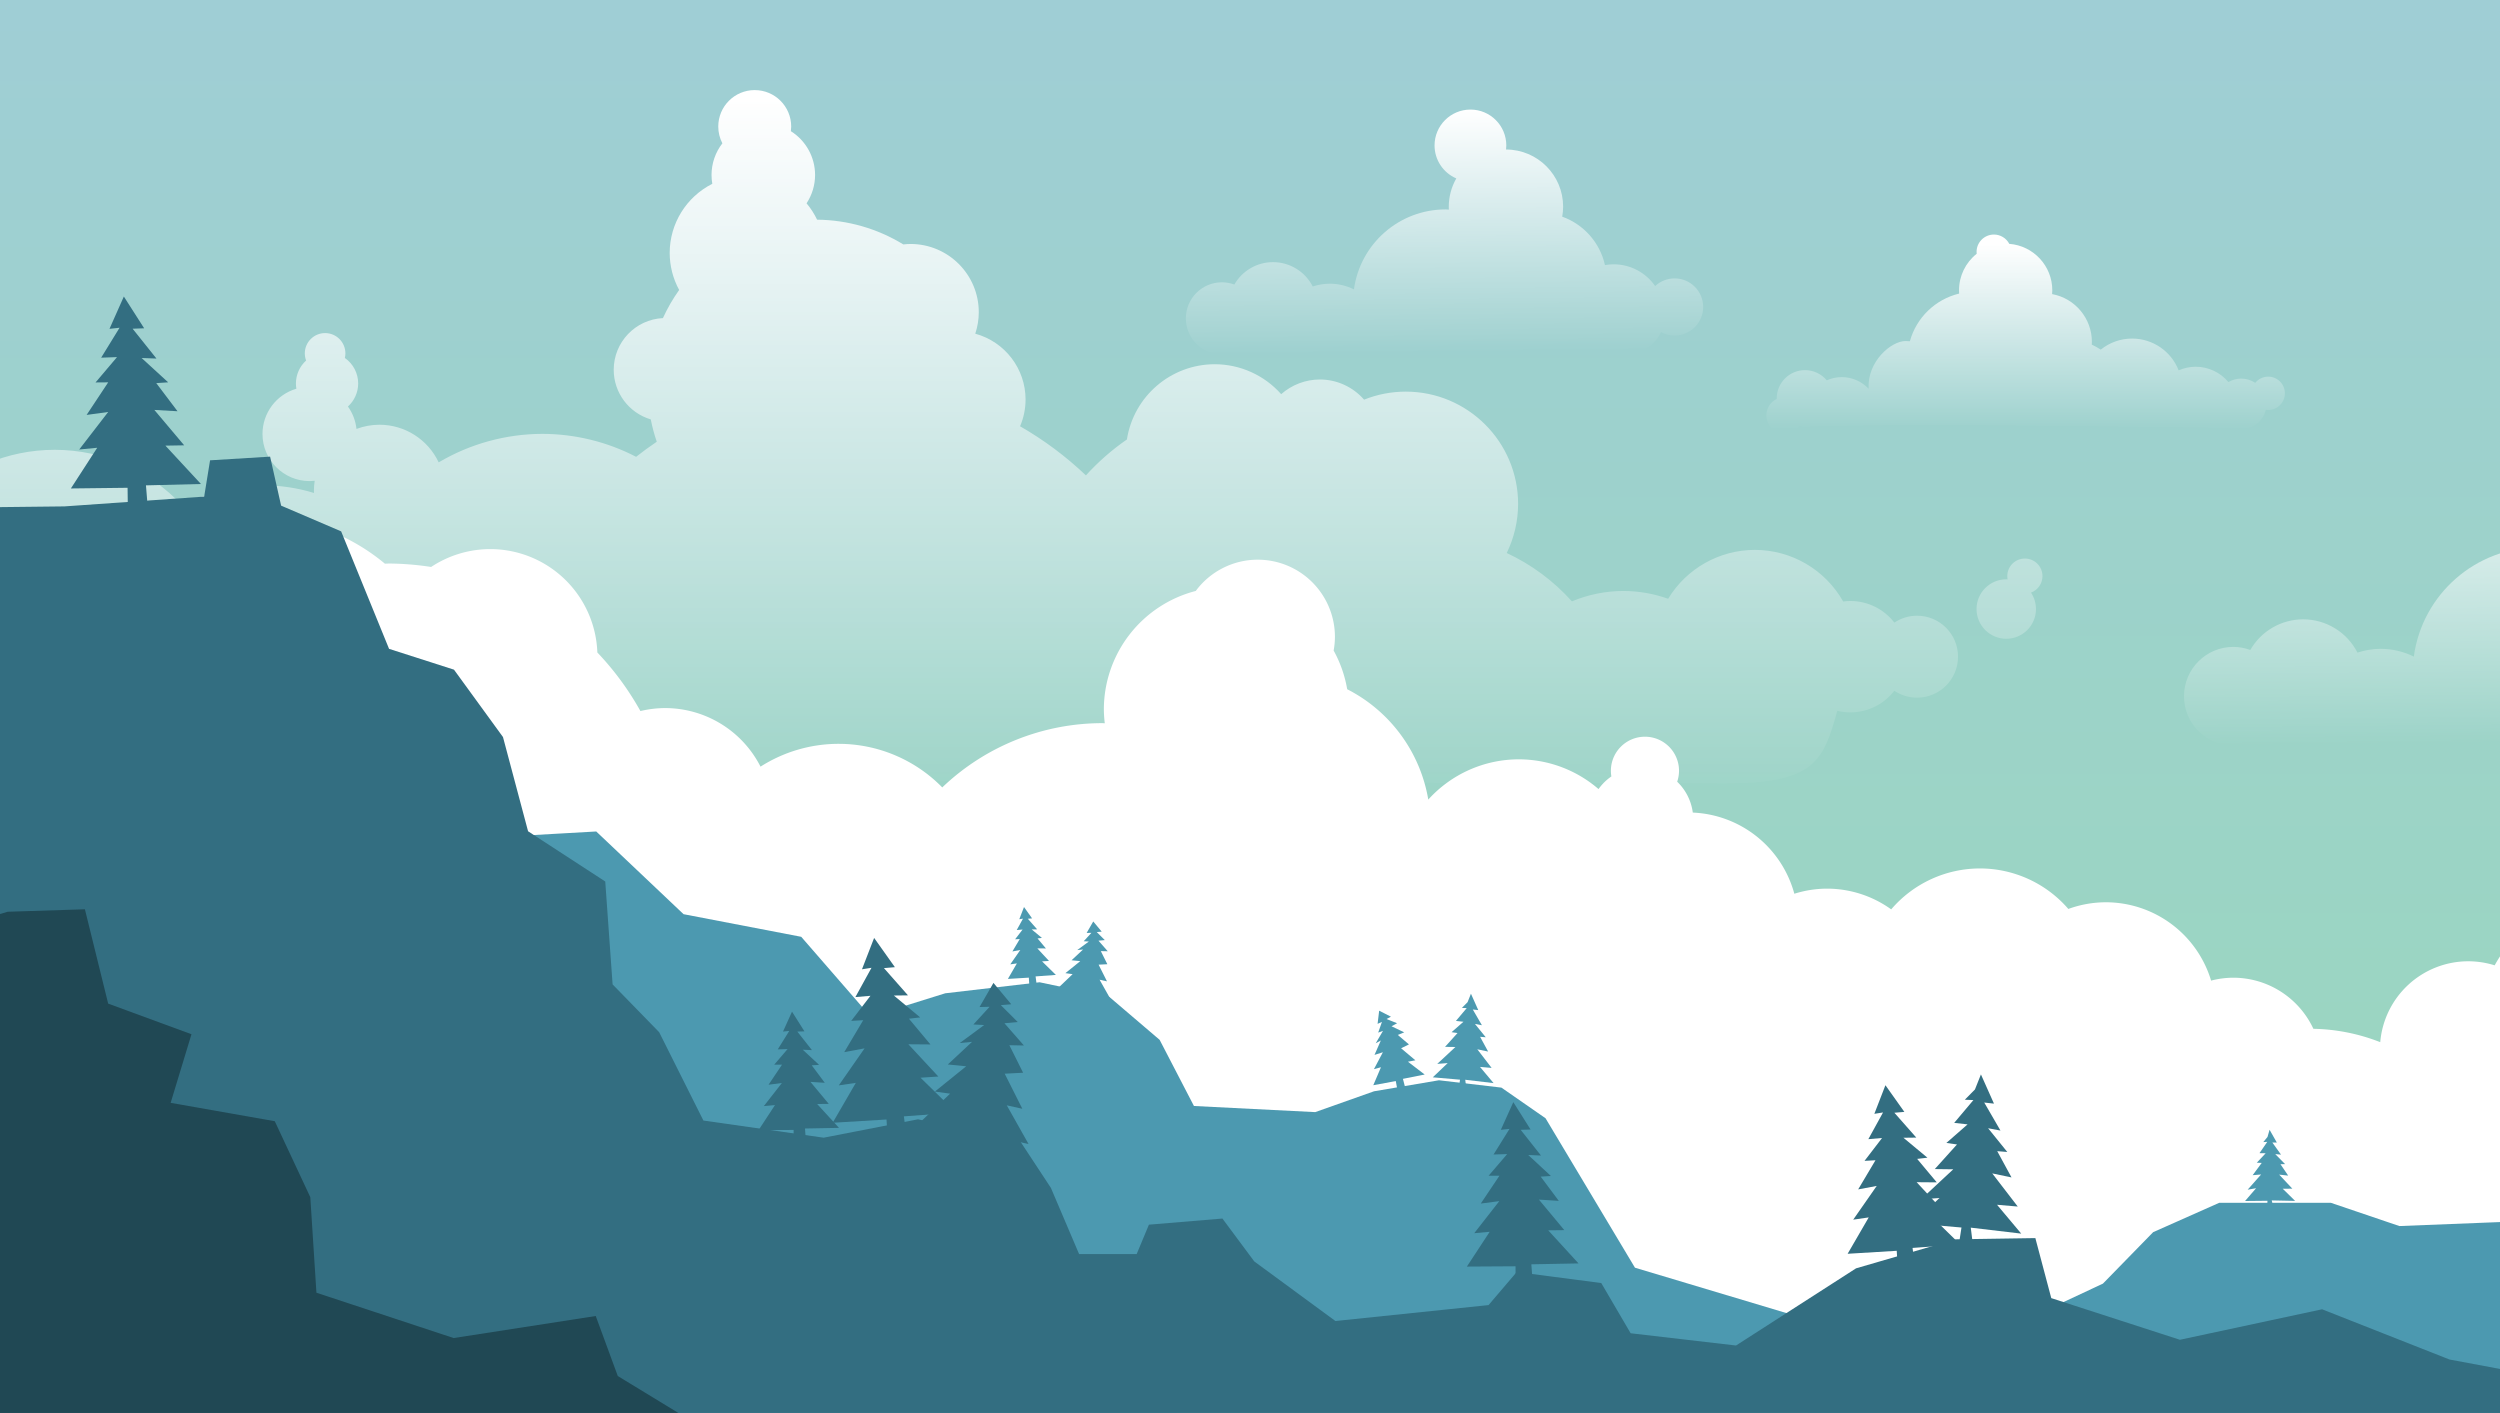 <?xml version="1.0" encoding="UTF-8" standalone="no"?>
<!-- Created with Inkscape (http://www.inkscape.org/) -->

<svg
   xmlns:dc="http://purl.org/dc/elements/1.1/"
   xmlns:cc="http://creativecommons.org/ns#"
   xmlns:rdf="http://www.w3.org/1999/02/22-rdf-syntax-ns#"
   xmlns:svg="http://www.w3.org/2000/svg"
   xmlns="http://www.w3.org/2000/svg"
   xmlns:xlink="http://www.w3.org/1999/xlink"
   xmlns:sodipodi="http://sodipodi.sourceforge.net/DTD/sodipodi-0.dtd"
   xmlns:inkscape="http://www.inkscape.org/namespaces/inkscape"
   width="545.432mm"
   height="308.263mm"
   viewBox="0 0 545.432 308.263"
   version="1.1"
   id="svg8"
   inkscape:version="0.92+devel (unknown)"
   sodipodi:docname="sky.svg"
   inkscape:export-filename="/home/tom/Pictures/sky.svg.png"
   inkscape:export-xdpi="90"
   inkscape:export-ydpi="90">
  <rect x="0" y="0" width="545.432" height="308.263" fill="#333333" stroke="none"/>
  <defs
     id="defs2">
    <linearGradient
       inkscape:collect="always"
       id="linearGradient998">
      <stop
         style="stop-color:#a0ccda;stop-opacity:1;"
         offset="0"
         id="stop994" />
      <stop
         style="stop-color:#98dab6;stop-opacity:1"
         offset="1"
         id="stop996" />
    </linearGradient>
    <linearGradient
       inkscape:collect="always"
       id="linearGradient839">
      <stop
         style="stop-color:#ffffff;stop-opacity:1;"
         offset="0"
         id="stop835" />
      <stop
         style="stop-color:#ffffff;stop-opacity:0;"
         offset="1"
         id="stop837" />
    </linearGradient>
    <linearGradient
       inkscape:collect="always"
       id="linearGradient864">
      <stop
         style="stop-color:#ff6600;stop-opacity:1;"
         offset="0"
         id="stop860" />
      <stop
         style="stop-color:#ff6600;stop-opacity:0;"
         offset="1"
         id="stop862" />
    </linearGradient>
    <linearGradient
       inkscape:collect="always"
       id="linearGradient856">
      <stop
         style="stop-color:#a0ccda;stop-opacity:1;"
         offset="0"
         id="stop852" />
      <stop
         style="stop-color:#a0ccda;stop-opacity:0;"
         offset="1"
         id="stop854" />
    </linearGradient>
    <linearGradient
       inkscape:collect="always"
       xlink:href="#linearGradient856"
       id="linearGradient858"
       x1="499.3"
       y1="272.573"
       x2="499.3"
       y2="442.279"
       gradientUnits="userSpaceOnUse" />
    <linearGradient
       inkscape:collect="always"
       xlink:href="#linearGradient864"
       id="linearGradient866"
       x1="256.658"
       y1="353.868"
       x2="683.586"
       y2="353.868"
       gradientUnits="userSpaceOnUse" />
    <linearGradient
       inkscape:collect="always"
       xlink:href="#linearGradient839"
       id="linearGradient841"
       x1="119.883"
       y1="70.386"
       x2="120.388"
       y2="123.354"
       gradientUnits="userSpaceOnUse"
       gradientTransform="translate(170.938,6.287)" />
    <linearGradient
       gradientTransform="matrix(3.78,0,0,3.78,-218.273,-265.849)"
       inkscape:collect="always"
       xlink:href="#linearGradient839"
       id="linearGradient841-3"
       x1="119.883"
       y1="70.386"
       x2="120.388"
       y2="123.354"
       gradientUnits="userSpaceOnUse" />
    <linearGradient
       inkscape:collect="always"
       xlink:href="#linearGradient839"
       id="linearGradient923"
       gradientUnits="userSpaceOnUse"
       x1="201.574"
       y1="29.282"
       x2="201.574"
       y2="54.932"
       gradientTransform="matrix(1.579,0,0,1.579,90.066,59.73)" />
    <linearGradient
       inkscape:collect="always"
       xlink:href="#linearGradient839"
       id="linearGradient841-36"
       x1="119.883"
       y1="70.386"
       x2="120.388"
       y2="123.354"
       gradientUnits="userSpaceOnUse"
       gradientTransform="matrix(3.78,0,0,3.78,-218.272,-265.849)" />
    <linearGradient
       inkscape:collect="always"
       xlink:href="#linearGradient839"
       id="linearGradient939"
       gradientUnits="userSpaceOnUse"
       gradientTransform="matrix(0.265,0,0,0.265,70.212,23.177)"
       x1="119.883"
       y1="191.815"
       x2="119.883"
       y2="773.354" />
    <linearGradient
       inkscape:collect="always"
       xlink:href="#linearGradient998"
       id="linearGradient1000"
       x1="349.463"
       y1="-5.167"
       x2="349.463"
       y2="446.964"
       gradientUnits="userSpaceOnUse"
       gradientTransform="matrix(1,0,0,0.937,0,-0.388)" />
    <linearGradient
       inkscape:collect="always"
       xlink:href="#linearGradient839"
       id="linearGradient1045"
       gradientUnits="userSpaceOnUse"
       gradientTransform="matrix(1.367,0,0,1.367,367.483,46.15)"
       x1="119.883"
       y1="70.386"
       x2="120.388"
       y2="123.354" />
  </defs>
  <sodipodi:namedview
     id="base"
     pagecolor="#ffffff"
     bordercolor="#666666"
     borderopacity="1.0"
     inkscape:pageopacity="0.0"
     inkscape:pageshadow="2"
     inkscape:zoom="0.35"
     inkscape:cx="1255.2464"
     inkscape:cy="543.73522"
     inkscape:document-units="mm"
     inkscape:current-layer="layer1"
     inkscape:document-rotation="0"
     showgrid="false"
     inkscape:snap-global="false" />
  <g
     inkscape:groupmode="layer"
     id="layer2"
     inkscape:label="Layer 2"
     transform="translate(29.986,-52.767)"
     sodipodi:insensitive="true">
    <rect
       style="vector-effect:none;fill:url(#linearGradient1000);fill-opacity:1;stroke:none;stroke-width:0.653"
       id="rect30"
       width="922.639"
       height="424.11"
       x="-65.137"
       y="-6.204" />
  </g>
  <g
     inkscape:label="Layer 1"
     inkscape:groupmode="layer"
     id="layer1"
     transform="translate(29.986,-52.767)">
    <path
       style="font-variation-settings:normal;opacity:1;vector-effect:none;fill:#ffffff;fill-opacity:1;stroke:#ffffff;stroke-width:0.355;stroke-linecap:butt;stroke-linejoin:miter;stroke-miterlimit:4;stroke-dasharray:none;stroke-dashoffset:0;stroke-opacity:0"
       d="M 96.6,624.418 A 167.612,167.612 0 0 0 -71.012,792.031 167.612,167.612 0 0 0 -30.213,901.32 237.471,237.471 0 0 0 207.23,1138.016 237.471,237.471 0 0 0 437.217,958.5 a 88.266,88.266 0 0 0 23.008,-3.873 119.518,119.518 0 0 0 117.043,95.922 119.518,119.518 0 0 0 35.816,-5.633 191.1,191.1 0 0 0 181.406,131.766 191.1,191.1 0 0 0 3.172,-0.111 318.28,318.28 0 0 0 -0.053,1.057 318.28,318.28 0 0 0 318.281,318.279 318.28,318.28 0 0 0 287.141,-181.887 205.37,205.37 0 0 0 131.547,47.721 205.37,205.37 0 0 0 136.586,-52.338 157.988,157.988 0 0 0 117.41,52.559 157.988,157.988 0 0 0 107.436,-42.338 183.191,183.191 0 0 0 105.228,33.358 183.191,183.191 0 0 0 183.191,-183.191 183.191,183.191 0 0 0 -49.152,-124.641 76.7,76.7 0 0 0 25.355,-56.861 76.7,76.7 0 0 0 -76.699,-76.699 76.7,76.7 0 0 0 -62.092,31.799 96.304,96.304 0 0 0 -81.141,50.486 72.78,72.78 0 0 0 -21.748,-3.34 72.78,72.78 0 0 0 -72.471,66.603 157.988,157.988 0 0 0 -55.039,-11.008 72.78,72.78 0 0 0 -65.891,-42.068 72.78,72.78 0 0 0 -18.32,2.395 90.601,90.601 0 0 0 -86.68,-64.502 90.601,90.601 0 0 0 -30.852,5.5 96.304,96.304 0 0 0 -72.719,-33.346 96.304,96.304 0 0 0 -73.127,33.693 90.601,90.601 0 0 0 -52.793,-17.068 90.601,90.601 0 0 0 -26.951,4.203 90.601,90.601 0 0 0 -83.596,-66.822 43.018,43.018 0 0 0 -12.85,-25.418 28.048,28.048 0 0 0 1.512,-8.996 28.048,28.048 0 0 0 -28.049,-28.049 28.048,28.048 0 0 0 -28.049,28.049 28.048,28.048 0 0 0 0.395,4.656 43.018,43.018 0 0 0 -10.57,10.404 100.581,100.581 0 0 0 -65.695,-24.49 100.581,100.581 0 0 0 -74.465,33.141 125.572,125.572 0 0 0 -66.768,-90.857 100.873,100.873 0 0 0 -11.15,-31.838 63.573,63.573 0 0 0 1.059,-11.248 63.573,63.573 0 0 0 -63.572,-63.572 63.573,63.573 0 0 0 -51.006,25.752 100.873,100.873 0 0 0 -75.664,97.596 100.873,100.873 0 0 0 0.764,11.334 191.1,191.1 0 0 0 -1.916,-0.096 191.1,191.1 0 0 0 -131.883,52.91 119.518,119.518 0 0 0 -85.34,-35.879 119.518,119.518 0 0 0 -64.279,18.777 88.266,88.266 0 0 0 -78.658,-48.219 88.266,88.266 0 0 0 -20.225,2.457 237.471,237.471 0 0 0 -35.465,-48.227 88.266,88.266 0 0 0 -88.154,-85.111 88.266,88.266 0 0 0 -48.693,14.709 237.471,237.471 0 0 0 -34.562,-2.826 237.471,237.471 0 0 0 -3.492,0.123 167.612,167.612 0 0 0 -107.139,-38.777 z"
       transform="scale(0.265)"
       id="path941"
       inkscape:connector-curvature="0" />
    <path
       style="fill:#4c99b0;fill-opacity:1;fill-rule:evenodd;stroke:none;stroke-width:0.115px;stroke-linecap:butt;stroke-linejoin:miter;stroke-opacity:1"
       d="m 196.204,267.732 -0.253,-1.938 4.428,-0.327 -3.016,-2.953 1.512,-0.1 -2.544,-2.737 1.873,0.016 -1.824,-2.184 0.956,-0.111 -2.235,-1.857 1.198,-0.014 -2.04,-2.312 0.929,-0.079 -1.762,-2.482 -1.031,2.662 0.808,-0.127 -1.367,2.486 1.278,-0.109 -1.632,2.128 1.019,-0.058 -1.611,2.711 1.727,-0.323 -2.189,3.141 1.444,-0.211 -1.963,3.385 4.568,-0.277 0.113,1.833 z"
       id="path1029"
       inkscape:connector-curvature="0"
       sodipodi:nodetypes="cccccccccccccccccccccccccccc" />
    <path
       style="font-variation-settings:normal;opacity:1;vector-effect:none;fill:url(#linearGradient939);fill-opacity:1;stroke:#ffffff;stroke-width:0.094;stroke-linecap:butt;stroke-linejoin:miter;stroke-miterlimit:4;stroke-dasharray:none;stroke-dashoffset:0;stroke-opacity:0"
       d="m 134.675,72.42 c -4.393,2.64e-4 -7.955,3.562 -7.955,7.955 8e-4,1.275 0.308,2.531 0.896,3.662 -1.529,1.974 -2.361,4.399 -2.366,6.895 2.6e-4,0.65 0.057,1.299 0.169,1.94 -5.699,2.874 -9.295,8.712 -9.296,15.095 0.006,2.819 0.716,5.592 2.067,8.066 -1.376,1.926 -2.562,3.982 -3.542,6.137 -6.012,0.297 -10.735,5.257 -10.738,11.276 0.003,5 3.292,9.403 8.086,10.824 0.323,1.653 0.759,3.281 1.306,4.874 -1.542,1.039 -3.044,2.135 -4.504,3.287 -6.32,-3.274 -13.331,-4.99 -20.449,-5.004 -7.961,0.019 -15.773,2.166 -22.625,6.219 -2.356,-5.007 -7.388,-8.205 -12.922,-8.211 -1.713,0.002 -3.411,0.313 -5.014,0.916 -0.189,-1.763 -0.831,-3.448 -1.863,-4.89 1.42,-1.285 2.232,-3.11 2.235,-5.026 -0.001,-2.219 -1.087,-4.298 -2.907,-5.567 0.078,-0.328 0.118,-0.664 0.119,-1 1.1e-5,-2.446 -1.983,-4.429 -4.429,-4.429 -2.446,-1e-5 -4.429,1.983 -4.429,4.429 6.88e-4,0.531 0.097,1.057 0.284,1.554 -1.412,1.285 -2.218,3.105 -2.221,5.014 1.75e-4,0.383 0.033,0.764 0.097,1.142 -4.379,1.285 -7.389,5.301 -7.392,9.865 2.9e-5,5.682 4.606,10.288 10.288,10.288 0.369,-0.004 0.737,-0.028 1.103,-0.071 -0.107,0.687 -0.164,1.381 -0.169,2.076 0.003,0.196 0.01,0.392 0.021,0.587 -3.601,-1.104 -7.346,-1.666 -11.112,-1.668 -6.154,0.008 -12.215,1.511 -17.659,4.382 -7.173,-7.725 -17.235,-12.12 -27.777,-12.133 -20.967,1e-4 -37.964,16.997 -37.964,37.965 1e-4,20.967 16.997,37.964 37.964,37.964 6.154,-0.008 11.505,-4.424 17.659,-4.382 39.072,0.267 277.329,1.231 346.997,1.231 19.218,0 21.205,-4.851 24.226,-15.837 0.466,0.115 0.938,0.202 1.414,0.261 0.476,0.059 0.955,0.09 1.435,0.092 3.756,-0.006 7.298,-1.747 9.596,-4.718 1.467,0.98 3.192,1.503 4.956,1.505 4.939,1.7e-4 8.943,-4.003 8.943,-8.942 -1e-4,-4.939 -4.004,-8.942 -8.943,-8.942 -1.761,0.002 -3.483,0.524 -4.949,1.501 -2.3,-2.971 -5.846,-4.712 -9.604,-4.714 -0.521,0.005 -1.041,0.043 -1.558,0.115 -3.927,-6.951 -11.288,-11.254 -19.272,-11.265 -7.736,0.011 -14.907,4.054 -18.921,10.667 -3.13,-1.115 -6.426,-1.691 -9.748,-1.703 -3.861,0.009 -7.683,0.78 -11.246,2.268 -3.978,-4.442 -8.816,-8.031 -14.221,-10.549 1.624,-3.328 2.473,-6.982 2.484,-10.685 3e-5,-13.545 -10.98,-24.525 -24.525,-24.525 -3.111,0.003 -6.193,0.599 -9.082,1.754 -2.428,-2.789 -5.942,-4.394 -9.64,-4.4 -3.11,0.006 -6.112,1.143 -8.445,3.2 -3.679,-4.145 -8.953,-6.521 -14.495,-6.53 -9.556,0.012 -17.684,6.973 -19.164,16.415 -3.273,2.26 -6.274,4.89 -8.943,7.838 -4.341,-4.136 -9.164,-7.734 -14.365,-10.716 0.79,-1.848 1.198,-3.838 1.199,-5.848 -0.008,-6.71 -4.501,-12.586 -10.974,-14.352 0.504,-1.509 0.763,-3.089 0.767,-4.68 -1.6e-4,-8.225 -6.668,-14.894 -14.894,-14.894 -0.525,0.006 -1.048,0.039 -1.569,0.1 -5.667,-3.471 -12.17,-5.337 -18.815,-5.4 -0.612,-1.282 -1.382,-2.482 -2.294,-3.571 1.209,-1.839 1.855,-3.99 1.858,-6.191 -0.005,-3.878 -2,-7.483 -5.284,-9.547 0.045,-0.335 0.069,-0.672 0.072,-1.01 1e-5,-4.393 -3.562,-7.955 -7.955,-7.955 z M 411.788,174.624 c -2.121,4e-5 -3.84,1.719 -3.84,3.84 0,0.238 0.024,0.476 0.069,0.711 -0.097,-0.007 -0.195,-0.012 -0.292,-0.015 -3.582,3e-5 -6.485,2.904 -6.485,6.485 3e-5,3.582 2.904,6.485 6.485,6.485 3.582,-3e-5 6.485,-2.904 6.485,-6.485 -0.003,-1.276 -0.379,-2.523 -1.086,-3.585 1.504,-0.558 2.502,-1.993 2.503,-3.597 2.7e-4,-2.121 -1.719,-3.84 -3.84,-3.84 z"
       id="path846"
       inkscape:connector-curvature="0"
       sodipodi:nodetypes="cccccccccccccccccccccccccccccccccccsscsccccccccccccccccccccccccccccccccccccccccccccc" />
    <path
       style="vector-effect:none;fill:url(#linearGradient841);fill-opacity:1;stroke:#ffffff;stroke-width:0.094;stroke-opacity:0"
       d="m 290.821,76.673 c -4.323,-1.06e-4 -7.828,3.504 -7.827,7.827 8e-4,3.131 1.867,5.96 4.744,7.193 -1.074,1.88 -1.64,4.006 -1.643,6.171 0.002,0.21 0.01,0.421 0.023,0.63 -0.246,-0.017 -0.491,-0.029 -0.737,-0.037 -10.08,0.012 -18.605,7.459 -19.972,17.445 -1.641,-0.81 -3.445,-1.234 -5.275,-1.239 -1.263,0.005 -2.517,0.21 -3.716,0.606 -1.662,-3.26 -5.012,-5.312 -8.671,-5.312 -3.483,0.003 -6.698,1.867 -8.432,4.887 -0.866,-0.32 -1.781,-0.486 -2.704,-0.489 -4.349,-8e-5 -7.875,3.525 -7.874,7.874 -8e-5,4.349 3.525,7.875 7.874,7.874 7.531,-0.068 66.12,0.008 87.225,-0.037 4.588,-0.01 7.195,-2.032 8.578,-4.84 0.907,0.489 1.922,0.745 2.953,0.746 3.443,4e-5 6.233,-2.791 6.233,-6.233 5e-5,-3.443 -2.791,-6.233 -6.233,-6.233 -1.575,0.002 -3.091,0.6 -4.243,1.674 -2.054,-2.968 -5.433,-4.741 -9.042,-4.746 -0.64,5.3e-4 -1.278,0.057 -1.908,0.168 -1.092,-4.888 -4.613,-8.874 -9.328,-10.563 0.131,-0.718 0.199,-1.447 0.203,-2.177 -5.3e-4,-6.882 -5.573,-12.464 -12.455,-12.476 0.035,-0.295 0.053,-0.591 0.055,-0.888 1e-4,-4.323 -3.504,-7.827 -7.827,-7.827 z"
       id="path10"
       inkscape:connector-curvature="0"
       sodipodi:nodetypes="ccccccccccccccscccccccccccc" />
    <path
       style="font-variation-settings:normal;opacity:1;vector-effect:none;fill:url(#linearGradient923);fill-opacity:1;stroke:#ffffff;stroke-width:0.148;stroke-linecap:butt;stroke-linejoin:miter;stroke-miterlimit:4;stroke-dasharray:none;stroke-dashoffset:0;stroke-opacity:0"
       d="m 405.031,103.94 c -2.09,1.6e-4 -3.784,1.694 -3.783,3.784 10e-4,0.136 0.009,0.273 0.026,0.408 -2.436,1.93 -3.857,4.867 -3.857,7.975 3.7e-4,0.238 0.009,0.475 0.026,0.712 -5.205,1.259 -9.319,5.24 -10.748,10.401 -0.313,-0.03 -0.628,-0.045 -0.943,-0.047 -3.101,0.002 -8.368,4.405 -8.062,10.403 -1.523,-1.615 -3.643,-2.531 -5.862,-2.533 -1.126,0.003 -2.238,0.242 -3.266,0.701 -1.173,-1.407 -2.909,-2.222 -4.74,-2.224 -3.413,1.6e-4 -6.18,2.767 -6.18,6.181 8.3e-4,0.036 0.003,0.073 0.005,0.109 -1.38,0.656 -2.259,2.047 -2.261,3.574 -4.1e-4,2.189 1.774,3.964 3.964,3.964 1.255,-0.002 2.436,-0.598 3.182,-1.608 0.424,0.092 0.857,0.139 1.292,0.14 0.143,-1.9e-4 0.286,-0.005 0.429,-0.015 22.462,-0.807 63.741,-0.045 93.142,0.32 0.514,0.155 1.047,0.233 1.584,0.234 2.556,-0.003 4.776,-1.758 5.369,-4.244 0.174,0.027 0.35,0.042 0.526,0.043 2.009,-1.7e-4 3.638,-1.629 3.638,-3.639 -1.7e-4,-2.009 -1.629,-3.638 -3.638,-3.638 -1.099,0.001 -2.139,0.499 -2.829,1.355 -0.907,-0.606 -1.974,-0.93 -3.065,-0.931 -0.981,0.002 -1.944,0.266 -2.789,0.763 -1.765,-2.117 -4.378,-3.342 -7.134,-3.346 -1.282,0.004 -2.55,0.273 -3.723,0.79 -1.632,-4.184 -5.664,-6.939 -10.155,-6.939 -2.488,0.001 -4.901,0.854 -6.838,2.416 -0.626,-0.413 -1.283,-0.779 -1.963,-1.094 0.016,-0.199 0.025,-0.397 0.029,-0.597 -0.003,-5.112 -3.651,-9.495 -8.678,-10.426 0.025,-0.275 0.038,-0.55 0.041,-0.826 -0.005,-5.31 -4.091,-9.723 -9.385,-10.135 -0.652,-1.248 -1.943,-2.031 -3.352,-2.032 z"
       id="path845"
       inkscape:connector-curvature="0"
       sodipodi:nodetypes="ccccccccccccccccccccccccccccccccccccc" />
    <path
       style="fill:#4c99b0;fill-opacity:1;fill-rule:evenodd;stroke:none;stroke-width:0.265px;stroke-linecap:butt;stroke-linejoin:miter;stroke-opacity:1"
       d="m 43.566,237.38 56.53,-3.207 19.051,18.045 25.671,4.934 15.122,17.402 16.303,-5.078 20.58,-2.405 15.234,3.207 10.958,9.354 7.484,14.433 26.46,1.336 12.829,-4.544 14.165,-2.405 13.631,1.604 9.622,6.682 19.511,32.607 55.325,16.571 30.201,-5.345 16.571,-7.751 10.958,-11.225 14.433,-6.414 h 24.322 l 14.967,5.078 26.994,-1.069 17.105,3.474 v 98.088 H -49.262 V 234.531 Z"
       id="path34"
       inkscape:connector-curvature="0" />
    <path
       style="fill:#336e81;fill-opacity:1;fill-rule:evenodd;stroke:none;stroke-width:0.265px;stroke-linecap:butt;stroke-linejoin:miter;stroke-opacity:1"
       d="m -15.91,163.249 30.469,-2.138 1.286,-7.916 13.096,-0.802 2.405,10.691 13.096,5.613 10.453,25.629 14.165,4.544 10.691,14.7 5.474,20.558 16.838,10.958 1.604,22.451 10.156,10.424 9.655,19.277 26.235,3.742 20.58,-4.009 22.319,4.811 6.682,10.156 6.147,14.433 h 12.562 l 2.673,-6.414 16.036,-1.336 6.949,9.354 17.703,13.002 33.409,-3.475 6.147,-7.216 18.442,2.405 6.414,10.958 22.985,2.673 26.192,-16.838 21.745,-6.331 17.373,-0.267 3.475,13.096 28.063,9.087 31.02,-6.652 27.796,10.958 28.634,5.345 1.866,62.248 H -37.793 V 163.495 Z"
       id="path925"
       inkscape:connector-curvature="0"
       sodipodi:nodetypes="ccccccccccccccccccccccccccccccccccccccccc" />
    <path
       sodipodi:nodetypes="cccccccccccccccccccccccccccc"
       inkscape:connector-curvature="0"
       id="path1006"
       d="m -169.998,320.97 -0.2,-4.477 10.179,0.117 -6.314,-7.333 3.474,0.067 -5.279,-6.749 3.898,-0.993 -4.12,-5.298 3.126,-0.563 -5.122,-3.921 2.79,-0.837 -4.34,-2.884 2.188,-0.636 -4.722,-3.808 -1.943,5.763 2.143,-0.49 -2.706,4.48 2.329,-0.339 -4.45,4.898 2.575,-0.784 -4.21,5.88 4.009,-0.401 -5.613,6.749 3.341,-0.2 -5.145,7.35 10.49,0.257 -0.1,4.21 z"
       style="fill:#000000;fill-rule:evenodd;stroke:none;stroke-width:0.265px;stroke-linecap:butt;stroke-linejoin:miter;stroke-opacity:1" />
    <path
       sodipodi:nodetypes="ccccccccccccccccccccccccccccc"
       inkscape:connector-curvature="0"
       id="path1008"
       d="m -212.312,320.663 -1.467,-6.089 11.087,0.058 -5.956,-5.661 4.538,-0.122 -6.342,-6.56 4.276,0.401 -3.742,-5.345 2.205,-0.067 -4.744,-4.677 2.74,0.2 -4.209,-5.679 h 2.138 l -3.541,-6.014 -0.929,3.407 -1.944,2.473 1.871,-0.134 -3.608,5.412 h 2.94 l -4.143,4.544 2.339,0.067 -4.21,5.88 4.009,-0.401 -6.274,7.316 4.002,-0.767 -5.145,6.147 10.624,-0.278 -0.234,5.947 z"
       style="fill:#000000;fill-rule:evenodd;stroke:none;stroke-width:0.265px;stroke-linecap:butt;stroke-linejoin:miter;stroke-opacity:1" />
    <path
       style="fill:#000000;fill-rule:evenodd;stroke:none;stroke-width:0.265px;stroke-linecap:butt;stroke-linejoin:miter;stroke-opacity:1"
       d="m -132.958,317.742 -0.2,-4.477 10.179,0.117 -6.314,-7.333 3.474,0.067 -5.279,-6.749 4.276,0.401 -3.742,-5.345 2.205,-0.067 -4.744,-4.677 2.74,0.2 -4.209,-5.679 h 2.138 l -3.541,-6.014 -2.873,5.88 1.871,-0.134 -3.608,5.412 h 2.94 l -4.143,4.544 2.339,0.067 -4.21,5.88 4.009,-0.401 -5.613,6.749 3.341,-0.2 -5.145,7.35 10.49,0.257 -0.1,4.21 z"
       id="path1004"
       inkscape:connector-curvature="0"
       sodipodi:nodetypes="cccccccccccccccccccccccccccc" />
    <path
       sodipodi:nodetypes="cccccccccccccccccccccccccccc"
       inkscape:connector-curvature="0"
       id="path1013"
       d="m 167.868,301.309 -0.651,-4.983 11.385,-0.84 -7.755,-7.592 3.889,-0.257 -6.542,-7.038 4.817,0.04 -4.691,-5.616 2.457,-0.285 -5.747,-4.774 3.08,-0.037 -5.245,-5.945 2.389,-0.204 -4.53,-6.382 -2.65,6.844 2.078,-0.328 -3.516,6.391 3.285,-0.28 -4.196,5.472 2.619,-0.148 -4.143,6.971 4.441,-0.83 -5.628,8.076 3.714,-0.542 -5.048,8.703 11.746,-0.713 0.289,4.713 z"
       style="fill:#336e81;fill-opacity:1;fill-rule:evenodd;stroke:none;stroke-width:0.297px;stroke-linecap:butt;stroke-linejoin:miter;stroke-opacity:1" />
    <path
       style="fill:#336e81;fill-opacity:1;fill-rule:evenodd;stroke:none;stroke-width:0.265px;stroke-linecap:butt;stroke-linejoin:miter;stroke-opacity:1"
       d="m 183.773,304.666 0.684,-4.429 9.957,2.117 -4.748,-8.432 3.393,0.749 -3.848,-7.655 4.017,-0.207 -2.997,-6.005 3.176,0.063 -4.25,-4.852 2.9,-0.272 -3.688,-3.681 2.271,-0.193 -3.881,-4.662 -3.038,5.268 2.197,-0.059 -3.535,3.86 2.35,0.126 -5.326,3.927 2.679,-0.262 -5.284,4.937 4.01,0.396 -6.831,5.512 3.315,0.461 -6.49,6.194 10.234,2.316 -0.926,4.108 z"
       id="path1015"
       inkscape:connector-curvature="0"
       sodipodi:nodetypes="cccccccccccccccccccccccccccc" />
    <path
       style="fill:#336e81;fill-opacity:1;fill-rule:evenodd;stroke:none;stroke-width:0.265px;stroke-linecap:butt;stroke-linejoin:miter;stroke-opacity:1"
       d="m 400.757,326.822 -0.774,-6.215 11.01,1.302 -5.283,-6.294 4.523,0.388 -5.565,-7.23 4.204,0.878 -3.118,-5.732 2.199,0.181 -4.189,-5.18 2.7,0.507 -3.545,-6.116 2.125,0.24 -2.844,-6.373 -1.305,3.281 -2.21,2.239 1.874,0.077 -4.193,4.973 2.921,0.33 -4.627,4.05 2.316,0.329 -4.843,5.37 4.029,0.052 -7.056,6.565 4.063,-0.313 -5.802,5.531 10.588,0.917 -0.9,5.883 z"
       id="path1017"
       inkscape:connector-curvature="0"
       sodipodi:nodetypes="ccccccccccccccccccccccccccccc" />
    <path
       style="fill:#336e81;fill-opacity:1;fill-rule:evenodd;stroke:none;stroke-width:0.271px;stroke-linecap:butt;stroke-linejoin:miter;stroke-opacity:1"
       d="m 387.873,329.576 -0.593,-4.544 10.382,-0.766 -7.071,-6.923 3.546,-0.234 -5.965,-6.417 4.392,0.037 -4.277,-5.121 2.241,-0.26 -5.24,-4.353 2.809,-0.034 -4.783,-5.421 2.179,-0.186 -4.131,-5.819 -2.416,6.241 1.895,-0.299 -3.206,5.828 2.996,-0.256 -3.826,4.99 2.389,-0.135 -3.778,6.357 4.05,-0.757 -5.132,7.364 3.387,-0.495 -4.603,7.936 10.711,-0.65 0.264,4.298 z"
       id="path1021"
       inkscape:connector-curvature="0"
       sodipodi:nodetypes="cccccccccccccccccccccccccccc" />
    <path
       style="fill:#336e81;fill-opacity:1;fill-rule:evenodd;stroke:none;stroke-width:0.268px;stroke-linecap:butt;stroke-linejoin:miter;stroke-opacity:1"
       d="m 304.451,333.126 -0.341,-4.52 10.295,-0.195 -6.61,-7.22 3.515,-0.04 -5.545,-6.661 4.336,0.274 -3.948,-5.289 2.227,-0.135 -4.941,-4.583 2.776,0.118 -4.431,-5.613 2.162,-0.066 -3.766,-5.971 -2.724,6.034 1.888,-0.193 -3.481,5.583 2.973,-0.091 -4.049,4.722 2.367,-0.005 -4.075,6.075 4.041,-0.529 -5.467,6.996 3.372,-0.306 -4.976,7.59 10.614,-0.064 0.028,4.259 z"
       id="path1023"
       inkscape:connector-curvature="0"
       sodipodi:nodetypes="cccccccccccccccccccccccccccc" />
    <path
       sodipodi:nodetypes="cccccccccccccccccccccccccccc"
       inkscape:connector-curvature="0"
       id="path1025"
       d="m 145.886,302.236 -0.245,-3.258 7.42,-0.141 -4.764,-5.203 2.533,-0.029 -3.996,-4.8 3.125,0.197 -2.845,-3.812 1.605,-0.098 -3.561,-3.303 2.001,0.085 -3.193,-4.045 1.558,-0.047 -2.714,-4.303 -1.963,4.348 1.36,-0.139 -2.509,4.024 2.142,-0.065 -2.918,3.403 1.706,-0.004 -2.937,4.378 2.912,-0.381 -3.94,5.042 2.43,-0.22 -3.586,5.47 7.649,-0.046 0.021,3.07 z"
       style="fill:#336e81;fill-opacity:1;fill-rule:evenodd;stroke:none;stroke-width:0.193px;stroke-linecap:butt;stroke-linejoin:miter;stroke-opacity:1" />
    <path
       sodipodi:nodetypes="cccccccccccccccccccccccccccc"
       inkscape:connector-curvature="0"
       id="path1027"
       d="m 207.111,271.624 0.325,-2.106 4.736,1.007 -2.258,-4.011 1.614,0.356 -1.83,-3.641 1.911,-0.098 -1.425,-2.856 1.511,0.03 -2.022,-2.308 1.379,-0.129 -1.754,-1.751 1.08,-0.092 -1.846,-2.218 -1.445,2.506 1.045,-0.028 -1.681,1.836 1.118,0.06 -2.533,1.868 1.274,-0.125 -2.513,2.348 1.907,0.188 -3.249,2.622 1.577,0.219 -3.087,2.946 4.868,1.101 -0.441,1.954 z"
       style="fill:#4c99b0;fill-opacity:1;fill-rule:evenodd;stroke:none;stroke-width:0.126px;stroke-linecap:butt;stroke-linejoin:miter;stroke-opacity:1" />
    <path
       style="fill:#4c99b0;fill-opacity:1;fill-rule:evenodd;stroke:none;stroke-width:0.126px;stroke-linecap:butt;stroke-linejoin:miter;stroke-opacity:1"
       d="m 276.625,290.206 -0.531,-2.064 4.749,-0.941 -3.656,-2.796 1.624,-0.309 -3.117,-2.625 1.717,-0.843 -2.436,-2.063 1.4,-0.568 -2.768,-1.324 1.217,-0.662 -2.302,-0.918 0.956,-0.51 -2.571,-1.31 -0.34,2.872 0.949,-0.438 -0.821,2.35 1.051,-0.386 -1.592,2.715 1.122,-0.617 -1.384,3.149 1.827,-0.579 -1.952,3.69 1.535,-0.42 -1.676,3.924 4.908,-0.907 0.365,1.969 z"
       id="path1031"
       inkscape:connector-curvature="0"
       sodipodi:nodetypes="cccccccccccccccccccccccccccc" />
    <path
       sodipodi:nodetypes="ccccccccccccccccccccccccccccc"
       inkscape:connector-curvature="0"
       id="path1033"
       d="m 290.125,291.832 -0.435,-3.491 6.184,0.731 -2.967,-3.535 2.54,0.218 -3.126,-4.061 2.361,0.493 -1.751,-3.219 1.235,0.102 -2.353,-2.909 1.516,0.285 -1.991,-3.435 1.193,0.135 -1.597,-3.579 -0.733,1.843 -1.241,1.258 1.053,0.043 -2.355,2.793 1.641,0.185 -2.598,2.275 1.301,0.185 -2.72,3.016 2.263,0.029 -3.963,3.687 2.282,-0.176 -3.259,3.106 5.946,0.515 -0.505,3.304 z"
       style="fill:#4c99b0;fill-opacity:1;fill-rule:evenodd;stroke:none;stroke-width:0.149px;stroke-linecap:butt;stroke-linejoin:miter;stroke-opacity:1" />
    <path
       style="fill:#4c99b0;fill-opacity:1;fill-rule:evenodd;stroke:none;stroke-width:0.122px;stroke-linecap:butt;stroke-linejoin:miter;stroke-opacity:1"
       d="m 466.276,317.478 -0.631,-2.813 5.102,0.107 -2.7,-2.649 2.089,-0.023 -2.871,-3.065 1.965,0.215 -1.683,-2.487 1.015,-0.015 -2.15,-2.187 1.259,0.112 -1.896,-2.644 0.984,0.015 -1.586,-2.793 -0.452,1.561 -0.913,1.124 0.862,-0.048 -1.7,2.465 1.353,0.021 -1.939,2.061 1.076,0.048 -1.98,2.676 1.848,-0.155 -2.941,3.321 1.848,-0.324 -2.412,2.792 4.891,-0.051 -0.151,2.735 z"
       id="path1035"
       inkscape:connector-curvature="0"
       sodipodi:nodetypes="ccccccccccccccccccccccccccccc" />
    <path
       style="fill:#336e81;fill-opacity:1;fill-rule:evenodd;stroke:none;stroke-width:0.312px;stroke-linecap:butt;stroke-linejoin:miter;stroke-opacity:1"
       d="m 2.286,163.926 -0.428,-5.265 11.996,-0.299 -7.753,-8.368 4.096,-0.07 -6.508,-7.723 5.055,0.289 -4.637,-6.136 2.595,-0.173 -5.789,-5.306 3.236,0.119 -5.203,-6.51 2.519,-0.092 -4.43,-6.932 -3.132,7.05 2.198,-0.238 -4.018,6.531 3.463,-0.126 -4.685,5.53 2.758,-0.022 -4.707,7.108 4.706,-0.644 -6.322,8.191 3.927,-0.38 -5.745,8.879 12.369,-0.148 0.063,4.963 z"
       id="path1037"
       inkscape:connector-curvature="0"
       sodipodi:nodetypes="cccccccccccccccccccccccccccc" />
    <path
       style="fill:#204854;fill-opacity:1;fill-rule:evenodd;stroke:none;stroke-width:0.265px;stroke-linecap:butt;stroke-linejoin:miter;stroke-opacity:1"
       d="m -41.129,255.426 12.829,-3.742 16.838,-0.535 5.078,20.58 18.174,6.682 -4.544,14.967 22.718,4.009 7.751,16.571 1.336,20.847 29.934,9.889 31.003,-4.811 4.811,13.096 23.252,14.165 2.94,13.631 25.925,2.673 11.225,10.958 6.264,35.012 H -42.308 Z"
       id="path1041"
       inkscape:connector-curvature="0" />
    <path
       sodipodi:nodetypes="ccccccccccccccscccccccccccc"
       inkscape:connector-curvature="0"
       id="path1043"
       d="m 531.387,142.382 c -5.91,-1.5e-4 -10.702,4.791 -10.702,10.702 10e-4,4.28 2.552,8.148 6.487,9.834 -1.468,2.57 -2.242,5.477 -2.247,8.437 0.003,0.288 0.014,0.575 0.031,0.862 -0.336,-0.023 -0.672,-0.04 -1.008,-0.05 -13.781,0.016 -25.437,10.198 -27.306,23.851 -2.243,-1.107 -4.71,-1.687 -7.211,-1.694 -1.727,0.007 -3.441,0.287 -5.081,0.829 -2.272,-4.457 -6.852,-7.262 -11.855,-7.263 -4.761,0.004 -9.157,2.553 -11.528,6.682 -1.183,-0.438 -2.435,-0.664 -3.697,-0.669 -5.946,-1.1e-4 -10.766,4.82 -10.766,10.766 -1.1e-4,5.946 4.82,10.766 10.766,10.766 10.297,-0.093 90.4,0.011 119.254,-0.051 6.273,-0.014 9.837,-2.778 11.729,-6.617 1.241,0.669 2.628,1.019 4.037,1.02 4.707,5e-5 8.522,-3.815 8.522,-8.522 7e-5,-4.707 -3.815,-8.522 -8.522,-8.522 -2.154,0.003 -4.226,0.82 -5.801,2.289 -2.809,-4.058 -7.427,-6.483 -12.363,-6.489 -0.875,7.2e-4 -1.748,0.078 -2.609,0.23 -1.493,-6.682 -6.307,-12.133 -12.753,-14.441 0.179,-0.982 0.272,-1.978 0.278,-2.977 -7.3e-4,-9.409 -7.62,-17.04 -17.029,-17.057 0.048,-0.403 0.073,-0.808 0.075,-1.214 1.3e-4,-5.91 -4.791,-10.701 -10.701,-10.702 z"
       style="vector-effect:none;fill:url(#linearGradient1045);fill-opacity:1;stroke:#ffffff;stroke-width:0.128;stroke-opacity:0" />
  </g>
</svg>

